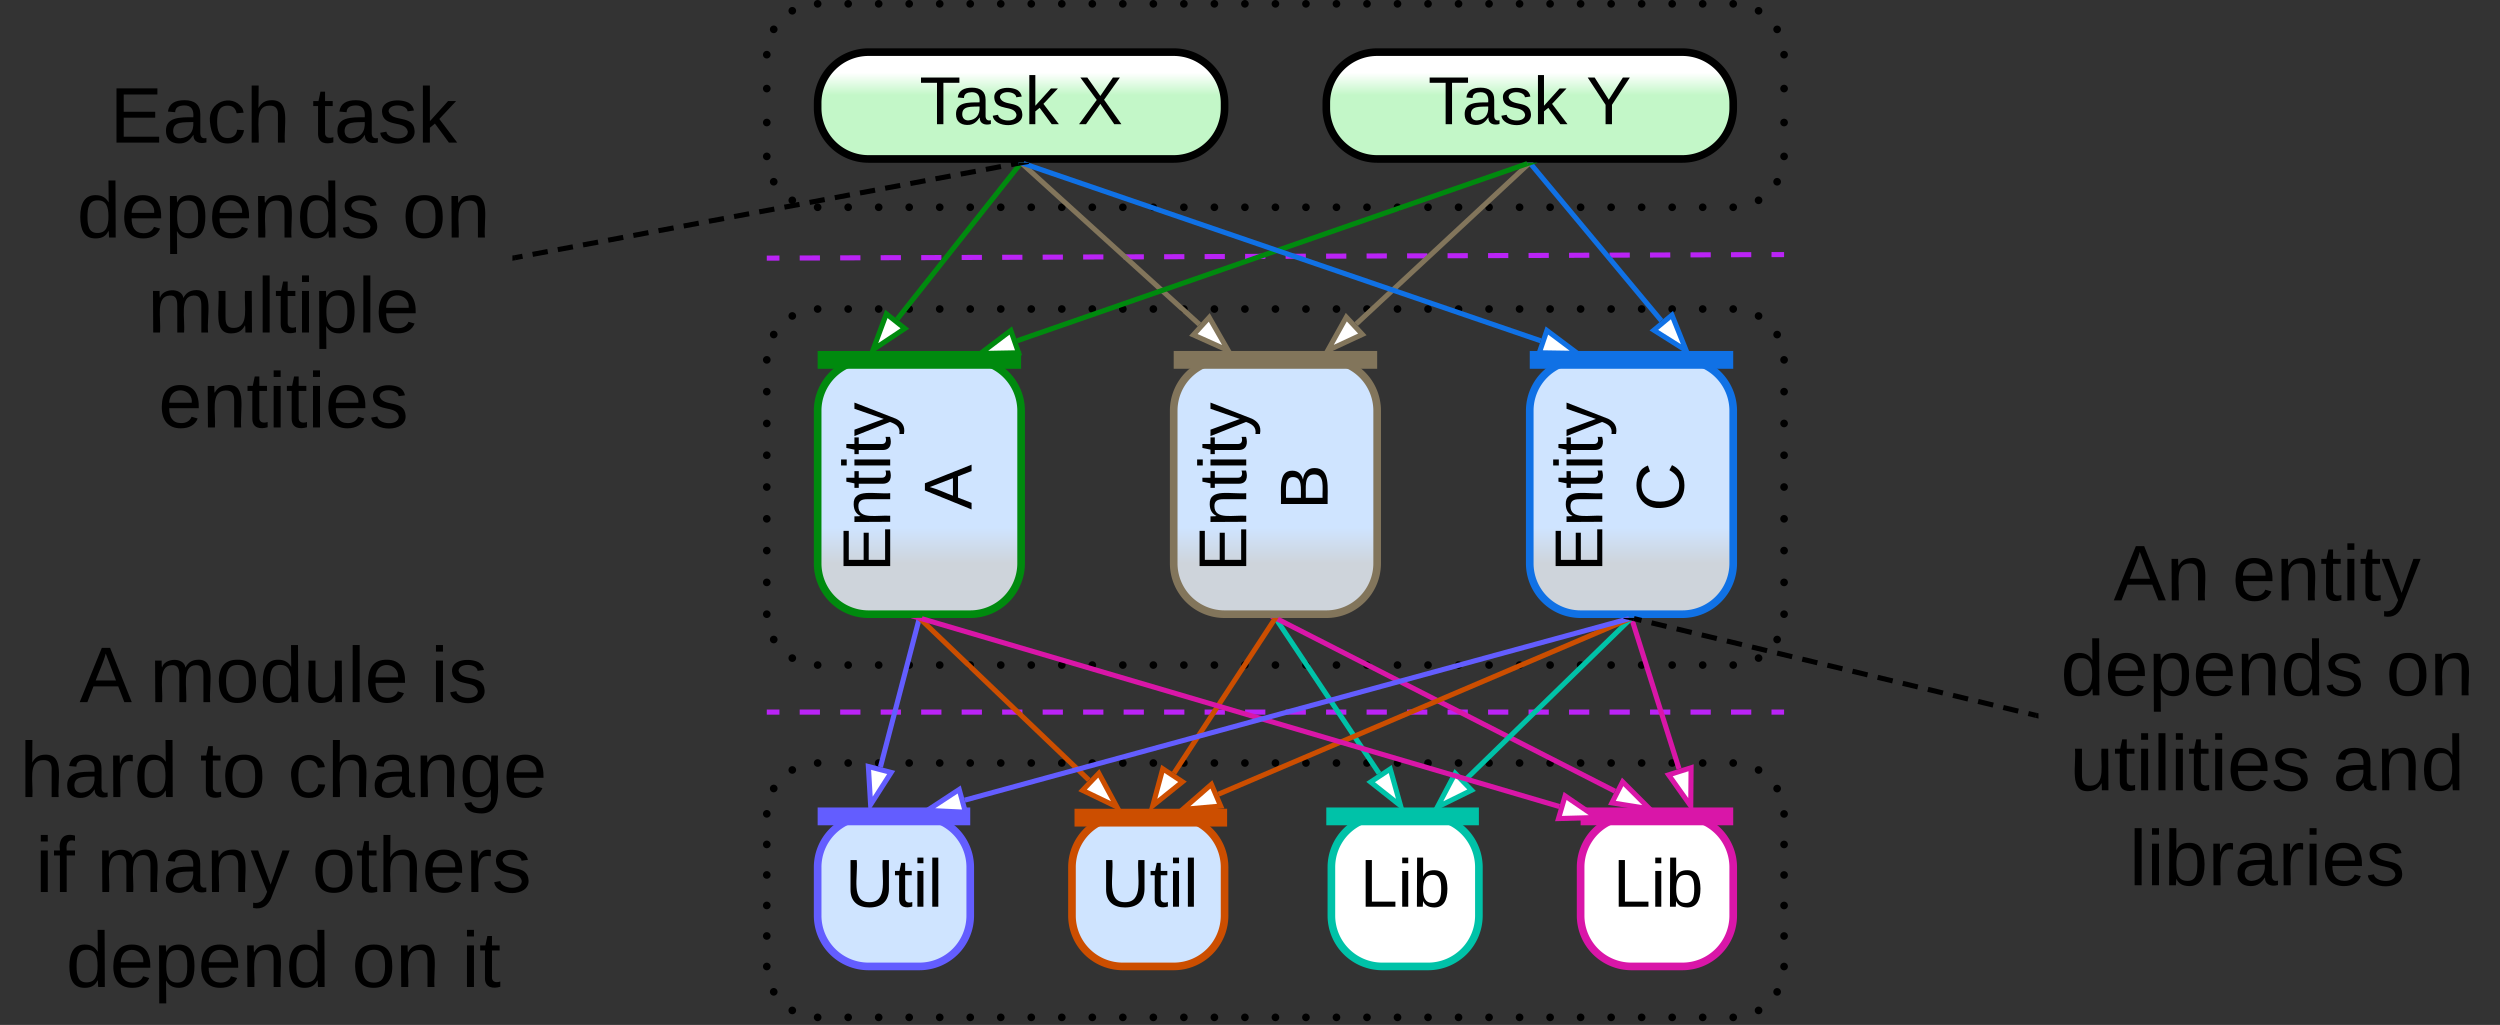 <svg xmlns="http://www.w3.org/2000/svg" xmlns:xlink="http://www.w3.org/1999/xlink" xmlns:lucid="lucid" width="983" height="403"><rect width="100%" height="100%" fill="#333333" stroke="none"/><g transform="translate(-178.5 -358.5)" lucid:page-tab-id="0_0"><path d="M481 460l3.98-.02m7.96-.03l7.96-.02m7.96-.03l7.96-.03m7.96-.03l7.96-.03m7.96 0l7.96-.04m7.96-.03l7.96-.03m7.96-.03l7.96-.02m7.96-.03l7.96-.03m7.96-.04l7.96-.03m7.96-.02l7.96-.02m7.96-.03l7.96-.03m7.96-.03l7.96-.03m7.96-.03l7.96-.03m7.96-.02l7.96-.03m7.96-.02l7.96-.03m7.96-.03l7.96-.03m7.96-.03h7.96m7.96-.04l7.96-.03m7.96-.03l7.96-.03m7.96-.02l7.96-.03m7.96-.03l7.96-.04m7.96-.03l7.96-.02m7.96-.02l7.96-.03m7.96-.03l7.96-.03m7.96-.03l7.96-.03m7.96-.03H879M481.03 460H480M878.98 458.6H880M481 638.5h3.98m7.96 0h7.96m7.96 0h7.96m7.96 0h7.96m7.96 0h7.96m7.96 0h7.96m7.96 0h7.96m7.96 0h7.96m7.96 0h7.96m7.96 0h7.96m7.96 0h7.96m7.96 0h7.96m7.96 0h7.96m7.96 0h7.96m7.96 0h7.96m7.96 0h7.96m7.96 0h7.96m7.96 0h7.96m7.96 0h7.96m7.96 0h7.96m7.96 0h7.96m7.96 0h7.96m7.96 0h7.96m7.96 0h7.96m7.96 0h7.96m7.96 0H879M481.03 638.5H480M878.97 638.5H880" stroke="#ba23f6" stroke-width="2" fill="none"/><path d="M480 678.5a20 20 0 0 1 20-20h360a20 20 0 0 1 20 20v60a20 20 0 0 1-20 20H500a20 20 0 0 1-20-20z" fill-opacity="0"/><path d="M478.5 678.5a1.5 1.5 0 0 1 1.5-1.5 1.5 1.5 0 0 1 1.5 1.5 1.5 1.5 0 0 1-1.5 1.5 1.5 1.5 0 0 1-1.5-1.5m2.73-9.96a1.5 1.5 0 0 1 1.5-1.5 1.5 1.5 0 0 1 1.5 1.5 1.5 1.5 0 0 1-1.5 1.5 1.5 1.5 0 0 1-1.5-1.5v-.03m7.3-7.26a1.5 1.5 0 0 1 1.5-1.5 1.5 1.5 0 0 1 1.5 1.5 1.5 1.5 0 0 1-1.5 1.5 1.5 1.5 0 0 1-1.5-1.5v-.03m9.97-2.7a1.5 1.5 0 0 1 1.5-1.5 1.5 1.5 0 0 1 1.5 1.5 1.5 1.5 0 0 1-1.5 1.5 1.5 1.5 0 0 1-1.5-1.5m12 0a1.5 1.5 0 0 1 1.5-1.5 1.5 1.5 0 0 1 1.5 1.5 1.5 1.5 0 0 1-1.5 1.5 1.5 1.5 0 0 1-1.5-1.5m12 0a1.5 1.5 0 0 1 1.5-1.5 1.5 1.5 0 0 1 1.5 1.5 1.5 1.5 0 0 1-1.5 1.5 1.5 1.5 0 0 1-1.5-1.5m12 0a1.5 1.5 0 0 1 1.5-1.5 1.5 1.5 0 0 1 1.5 1.5 1.5 1.5 0 0 1-1.5 1.5 1.5 1.5 0 0 1-1.5-1.5m12 0a1.5 1.5 0 0 1 1.5-1.5 1.5 1.5 0 0 1 1.5 1.5 1.5 1.5 0 0 1-1.5 1.5 1.5 1.5 0 0 1-1.5-1.5m12 0a1.5 1.5 0 0 1 1.5-1.5 1.5 1.5 0 0 1 1.5 1.5 1.5 1.5 0 0 1-1.5 1.5 1.5 1.5 0 0 1-1.5-1.5m12 0a1.5 1.5 0 0 1 1.5-1.5 1.5 1.5 0 0 1 1.5 1.5 1.5 1.5 0 0 1-1.5 1.5 1.5 1.5 0 0 1-1.5-1.5m12 0a1.5 1.5 0 0 1 1.5-1.5 1.5 1.5 0 0 1 1.5 1.5 1.5 1.5 0 0 1-1.5 1.5 1.5 1.5 0 0 1-1.5-1.5m12 0a1.5 1.5 0 0 1 1.5-1.5 1.5 1.5 0 0 1 1.5 1.5 1.5 1.5 0 0 1-1.5 1.5 1.5 1.5 0 0 1-1.5-1.5m12 0a1.5 1.5 0 0 1 1.5-1.5 1.5 1.5 0 0 1 1.5 1.5 1.5 1.5 0 0 1-1.5 1.5 1.5 1.5 0 0 1-1.5-1.5m12 0a1.5 1.5 0 0 1 1.5-1.5 1.5 1.5 0 0 1 1.5 1.5 1.5 1.5 0 0 1-1.5 1.5 1.5 1.5 0 0 1-1.5-1.5m12 0a1.5 1.5 0 0 1 1.5-1.5 1.5 1.5 0 0 1 1.5 1.5 1.5 1.5 0 0 1-1.5 1.5 1.5 1.5 0 0 1-1.5-1.5m12 0a1.5 1.5 0 0 1 1.5-1.5 1.5 1.5 0 0 1 1.5 1.5 1.5 1.5 0 0 1-1.5 1.5 1.5 1.5 0 0 1-1.5-1.5m12 0a1.5 1.5 0 0 1 1.5-1.5 1.5 1.5 0 0 1 1.5 1.5 1.5 1.5 0 0 1-1.5 1.5 1.5 1.5 0 0 1-1.5-1.5m12 0a1.5 1.5 0 0 1 1.5-1.5 1.5 1.5 0 0 1 1.5 1.5 1.5 1.5 0 0 1-1.5 1.5 1.5 1.5 0 0 1-1.5-1.5m12 0a1.5 1.5 0 0 1 1.5-1.5 1.5 1.5 0 0 1 1.5 1.5 1.5 1.5 0 0 1-1.5 1.5 1.5 1.5 0 0 1-1.5-1.5m12 0a1.5 1.5 0 0 1 1.5-1.5 1.5 1.5 0 0 1 1.5 1.5 1.5 1.5 0 0 1-1.5 1.5 1.5 1.5 0 0 1-1.5-1.5m12 0a1.5 1.5 0 0 1 1.5-1.5 1.5 1.5 0 0 1 1.5 1.5 1.5 1.5 0 0 1-1.5 1.5 1.5 1.5 0 0 1-1.5-1.5m12 0a1.5 1.5 0 0 1 1.5-1.5 1.5 1.5 0 0 1 1.5 1.5 1.5 1.5 0 0 1-1.5 1.5 1.5 1.5 0 0 1-1.5-1.5m12 0a1.5 1.5 0 0 1 1.5-1.5 1.5 1.5 0 0 1 1.5 1.5 1.5 1.5 0 0 1-1.5 1.5 1.5 1.5 0 0 1-1.5-1.5m12 0a1.5 1.5 0 0 1 1.5-1.5 1.5 1.5 0 0 1 1.5 1.5 1.5 1.5 0 0 1-1.5 1.5 1.5 1.5 0 0 1-1.5-1.5m12 0a1.5 1.5 0 0 1 1.5-1.5 1.5 1.5 0 0 1 1.5 1.5 1.5 1.5 0 0 1-1.5 1.5 1.5 1.5 0 0 1-1.5-1.5m12 0a1.5 1.5 0 0 1 1.5-1.5 1.5 1.5 0 0 1 1.5 1.5 1.5 1.5 0 0 1-1.5 1.5 1.5 1.5 0 0 1-1.5-1.5m12 0a1.5 1.5 0 0 1 1.5-1.5 1.5 1.5 0 0 1 1.5 1.5 1.5 1.5 0 0 1-1.5 1.5 1.5 1.5 0 0 1-1.5-1.5m12 0a1.5 1.5 0 0 1 1.5-1.5 1.5 1.5 0 0 1 1.5 1.5 1.5 1.5 0 0 1-1.5 1.5 1.5 1.5 0 0 1-1.5-1.5m12 0a1.5 1.5 0 0 1 1.5-1.5 1.5 1.5 0 0 1 1.5 1.5 1.5 1.5 0 0 1-1.5 1.5 1.5 1.5 0 0 1-1.5-1.5m12 0a1.5 1.5 0 0 1 1.5-1.5 1.5 1.5 0 0 1 1.5 1.5 1.5 1.5 0 0 1-1.5 1.5 1.5 1.5 0 0 1-1.5-1.5m12 0a1.5 1.5 0 0 1 1.5-1.5 1.5 1.5 0 0 1 1.5 1.5 1.5 1.5 0 0 1-1.5 1.5 1.5 1.5 0 0 1-1.5-1.5m12 0a1.5 1.5 0 0 1 1.5-1.5 1.5 1.5 0 0 1 1.5 1.5 1.5 1.5 0 0 1-1.5 1.5 1.5 1.5 0 0 1-1.5-1.5m12 0a1.5 1.5 0 0 1 1.5-1.5 1.5 1.5 0 0 1 1.5 1.5 1.5 1.5 0 0 1-1.5 1.5 1.5 1.5 0 0 1-1.5-1.5m12 0a1.5 1.5 0 0 1 1.5-1.5 1.5 1.5 0 0 1 1.5 1.5 1.5 1.5 0 0 1-1.5 1.5 1.5 1.5 0 0 1-1.5-1.5m9.97 2.74a1.5 1.5 0 0 1 1.5-1.5 1.5 1.5 0 0 1 1.5 1.5 1.5 1.5 0 0 1-1.5 1.5 1.5 1.5 0 0 1-1.5-1.5v-.03m7.3 7.34a1.5 1.5 0 0 1 1.5-1.5 1.5 1.5 0 0 1 1.5 1.5 1.5 1.5 0 0 1-1.5 1.5 1.5 1.5 0 0 1-1.5-1.5v-.03m2.73 10a1.5 1.5 0 0 1 1.5-1.5 1.5 1.5 0 0 1 1.5 1.5 1.5 1.5 0 0 1-1.5 1.5 1.5 1.5 0 0 1-1.5-1.5m0 12a1.5 1.5 0 0 1 1.5-1.5 1.5 1.5 0 0 1 1.5 1.5 1.5 1.5 0 0 1-1.5 1.5 1.5 1.5 0 0 1-1.5-1.5m0 12a1.5 1.5 0 0 1 1.5-1.5 1.5 1.5 0 0 1 1.5 1.5 1.5 1.5 0 0 1-1.5 1.5 1.5 1.5 0 0 1-1.5-1.5m0 12a1.5 1.5 0 0 1 1.5-1.5 1.5 1.5 0 0 1 1.5 1.5 1.5 1.5 0 0 1-1.5 1.5 1.5 1.5 0 0 1-1.5-1.5m0 12a1.5 1.5 0 0 1 1.5-1.5 1.5 1.5 0 0 1 1.5 1.5 1.5 1.5 0 0 1-1.5 1.5 1.5 1.5 0 0 1-1.5-1.5m0 12a1.5 1.5 0 0 1 1.5-1.5 1.5 1.5 0 0 1 1.5 1.5 1.5 1.5 0 0 1-1.5 1.5 1.5 1.5 0 0 1-1.5-1.5m-2.73 10v-.03a1.5 1.5 0 0 1 1.5-1.5 1.5 1.5 0 0 1 1.5 1.5 1.5 1.5 0 0 1-1.5 1.5 1.5 1.5 0 0 1-1.5-1.5m-7.3 7.32v-.03a1.5 1.5 0 0 1 1.5-1.5 1.5 1.5 0 0 1 1.5 1.5 1.5 1.5 0 0 1-1.5 1.5 1.5 1.5 0 0 1-1.5-1.5m-9.97 2.75v-.02a1.5 1.5 0 0 1 1.5-1.5 1.5 1.5 0 0 1 1.5 1.5 1.5 1.5 0 0 1-1.5 1.5 1.5 1.5 0 0 1-1.5-1.5m-12 0a1.5 1.5 0 0 1 1.5-1.5 1.5 1.5 0 0 1 1.5 1.5 1.5 1.5 0 0 1-1.5 1.5 1.5 1.5 0 0 1-1.5-1.5m-12 0a1.5 1.5 0 0 1 1.5-1.5 1.5 1.5 0 0 1 1.5 1.5 1.5 1.5 0 0 1-1.5 1.5 1.5 1.5 0 0 1-1.5-1.5m-12 0a1.5 1.5 0 0 1 1.5-1.5 1.5 1.5 0 0 1 1.5 1.5 1.5 1.5 0 0 1-1.5 1.5 1.5 1.5 0 0 1-1.5-1.5m-12 0a1.5 1.5 0 0 1 1.5-1.5 1.5 1.5 0 0 1 1.5 1.5 1.5 1.5 0 0 1-1.5 1.5 1.5 1.5 0 0 1-1.5-1.5m-12 0a1.5 1.5 0 0 1 1.5-1.5 1.5 1.5 0 0 1 1.5 1.5 1.5 1.5 0 0 1-1.5 1.5 1.5 1.5 0 0 1-1.5-1.5m-12 0a1.5 1.5 0 0 1 1.5-1.5 1.5 1.5 0 0 1 1.5 1.5 1.5 1.5 0 0 1-1.5 1.5 1.5 1.5 0 0 1-1.5-1.5m-12 0a1.5 1.5 0 0 1 1.5-1.5 1.5 1.5 0 0 1 1.5 1.5 1.5 1.5 0 0 1-1.5 1.5 1.5 1.5 0 0 1-1.5-1.5m-12 0a1.5 1.5 0 0 1 1.5-1.5 1.5 1.5 0 0 1 1.5 1.5 1.5 1.5 0 0 1-1.5 1.5 1.5 1.5 0 0 1-1.5-1.5m-12 0a1.5 1.5 0 0 1 1.5-1.5 1.5 1.5 0 0 1 1.5 1.5 1.5 1.5 0 0 1-1.5 1.5 1.5 1.5 0 0 1-1.5-1.5m-12 0a1.5 1.5 0 0 1 1.5-1.5 1.5 1.5 0 0 1 1.5 1.5 1.5 1.5 0 0 1-1.5 1.5 1.5 1.5 0 0 1-1.5-1.5m-12 0a1.5 1.5 0 0 1 1.5-1.5 1.5 1.5 0 0 1 1.5 1.5 1.5 1.5 0 0 1-1.5 1.5 1.5 1.5 0 0 1-1.5-1.5m-12 0a1.5 1.5 0 0 1 1.5-1.5 1.5 1.5 0 0 1 1.5 1.5 1.5 1.5 0 0 1-1.5 1.5 1.5 1.5 0 0 1-1.5-1.5m-12 0a1.5 1.5 0 0 1 1.5-1.5 1.5 1.5 0 0 1 1.5 1.5 1.5 1.5 0 0 1-1.5 1.5 1.5 1.5 0 0 1-1.5-1.5m-12 0a1.5 1.5 0 0 1 1.5-1.5 1.5 1.5 0 0 1 1.5 1.5 1.5 1.5 0 0 1-1.5 1.5 1.5 1.5 0 0 1-1.5-1.5m-12 0a1.5 1.5 0 0 1 1.5-1.5 1.5 1.5 0 0 1 1.5 1.5 1.5 1.5 0 0 1-1.5 1.5 1.5 1.5 0 0 1-1.5-1.5m-12 0a1.5 1.5 0 0 1 1.5-1.5 1.5 1.5 0 0 1 1.5 1.5 1.5 1.5 0 0 1-1.5 1.5 1.5 1.5 0 0 1-1.5-1.5m-12 0a1.5 1.5 0 0 1 1.5-1.5 1.5 1.5 0 0 1 1.5 1.5 1.5 1.5 0 0 1-1.5 1.5 1.5 1.5 0 0 1-1.5-1.5m-12 0a1.5 1.5 0 0 1 1.5-1.5 1.5 1.5 0 0 1 1.5 1.5 1.5 1.5 0 0 1-1.5 1.5 1.5 1.5 0 0 1-1.5-1.5m-12 0a1.5 1.5 0 0 1 1.5-1.5 1.5 1.5 0 0 1 1.5 1.5 1.5 1.5 0 0 1-1.5 1.5 1.5 1.5 0 0 1-1.5-1.5m-12 0a1.5 1.5 0 0 1 1.5-1.5 1.5 1.5 0 0 1 1.5 1.5 1.5 1.5 0 0 1-1.5 1.5 1.5 1.5 0 0 1-1.5-1.5m-12 0a1.5 1.5 0 0 1 1.5-1.5 1.5 1.5 0 0 1 1.5 1.5 1.5 1.5 0 0 1-1.5 1.5 1.5 1.5 0 0 1-1.5-1.5m-12 0a1.5 1.5 0 0 1 1.5-1.5 1.5 1.5 0 0 1 1.5 1.5 1.5 1.5 0 0 1-1.5 1.5 1.5 1.5 0 0 1-1.5-1.5m-12 0a1.5 1.5 0 0 1 1.5-1.5 1.5 1.5 0 0 1 1.5 1.5 1.5 1.5 0 0 1-1.5 1.5 1.5 1.5 0 0 1-1.5-1.5m-12 0a1.5 1.5 0 0 1 1.5-1.5 1.5 1.5 0 0 1 1.5 1.5 1.5 1.5 0 0 1-1.5 1.5 1.5 1.5 0 0 1-1.5-1.5m-12 0a1.5 1.5 0 0 1 1.5-1.5 1.5 1.5 0 0 1 1.5 1.5 1.5 1.5 0 0 1-1.5 1.5 1.5 1.5 0 0 1-1.5-1.5m-12 0a1.5 1.5 0 0 1 1.5-1.5 1.5 1.5 0 0 1 1.5 1.5 1.5 1.5 0 0 1-1.5 1.5 1.5 1.5 0 0 1-1.5-1.5m-12 0a1.5 1.5 0 0 1 1.5-1.5 1.5 1.5 0 0 1 1.5 1.5 1.5 1.5 0 0 1-1.5 1.5 1.5 1.5 0 0 1-1.5-1.5m-12 0a1.5 1.5 0 0 1 1.5-1.5 1.5 1.5 0 0 1 1.5 1.5 1.5 1.5 0 0 1-1.5 1.5 1.5 1.5 0 0 1-1.5-1.5m-12 0a1.5 1.5 0 0 1 1.5-1.5 1.5 1.5 0 0 1 1.5 1.5 1.5 1.5 0 0 1-1.5 1.5 1.5 1.5 0 0 1-1.5-1.5m-12 0a1.5 1.5 0 0 1 1.5-1.5 1.5 1.5 0 0 1 1.5 1.5 1.5 1.5 0 0 1-1.5 1.5 1.5 1.5 0 0 1-1.5-1.5m-9.97-2.7v-.03a1.5 1.5 0 0 1 1.5-1.5 1.5 1.5 0 0 1 1.5 1.5 1.5 1.5 0 0 1-1.5 1.5 1.5 1.5 0 0 1-1.5-1.5m-7.3-7.28v-.03a1.5 1.5 0 0 1 1.5-1.5 1.5 1.5 0 0 1 1.5 1.5 1.5 1.5 0 0 1-1.5 1.5 1.5 1.5 0 0 1-1.5-1.5m-2.73-9.96a1.5 1.5 0 0 1 1.5-1.5 1.5 1.5 0 0 1 1.5 1.5 1.5 1.5 0 0 1-1.5 1.5 1.5 1.5 0 0 1-1.5-1.5m0-12a1.5 1.5 0 0 1 1.5-1.5 1.5 1.5 0 0 1 1.5 1.5 1.5 1.5 0 0 1-1.5 1.5 1.5 1.5 0 0 1-1.5-1.5m0-12a1.5 1.5 0 0 1 1.5-1.5 1.5 1.5 0 0 1 1.5 1.5 1.5 1.5 0 0 1-1.5 1.5 1.5 1.5 0 0 1-1.5-1.5m0-12a1.5 1.5 0 0 1 1.5-1.5 1.5 1.5 0 0 1 1.5 1.5 1.5 1.5 0 0 1-1.5 1.5 1.5 1.5 0 0 1-1.5-1.5m0-12a1.5 1.5 0 0 1 1.5-1.5 1.5 1.5 0 0 1 1.5 1.5 1.5 1.5 0 0 1-1.5 1.5 1.5 1.5 0 0 1-1.5-1.5"/><path d="M480 500a20 20 0 0 1 20-20h360a20 20 0 0 1 20 20v100a20 20 0 0 1-20 20H500a20 20 0 0 1-20-20z" fill-opacity="0"/><path d="M478.5 500a1.5 1.5 0 0 1 1.5-1.5 1.5 1.5 0 0 1 1.5 1.5 1.5 1.5 0 0 1-1.5 1.5 1.5 1.5 0 0 1-1.5-1.5m2.73-9.96a1.5 1.5 0 0 1 1.5-1.5 1.5 1.5 0 0 1 1.5 1.5 1.5 1.5 0 0 1-1.5 1.5 1.5 1.5 0 0 1-1.5-1.5V490m7.3-7.26a1.5 1.5 0 0 1 1.5-1.5 1.5 1.5 0 0 1 1.5 1.5 1.5 1.5 0 0 1-1.5 1.5 1.5 1.5 0 0 1-1.5-1.5v-.03m9.97-2.7a1.5 1.5 0 0 1 1.5-1.5 1.5 1.5 0 0 1 1.5 1.5 1.5 1.5 0 0 1-1.5 1.5 1.5 1.5 0 0 1-1.5-1.5m12 0a1.5 1.5 0 0 1 1.5-1.5 1.5 1.5 0 0 1 1.5 1.5 1.5 1.5 0 0 1-1.5 1.5 1.5 1.5 0 0 1-1.5-1.5m12 0a1.5 1.5 0 0 1 1.5-1.5 1.5 1.5 0 0 1 1.5 1.5 1.5 1.5 0 0 1-1.5 1.5 1.5 1.5 0 0 1-1.5-1.5m12 0a1.5 1.5 0 0 1 1.5-1.5 1.5 1.5 0 0 1 1.5 1.5 1.5 1.5 0 0 1-1.5 1.5 1.5 1.5 0 0 1-1.5-1.5m12 0a1.5 1.5 0 0 1 1.5-1.5 1.5 1.5 0 0 1 1.5 1.5 1.5 1.5 0 0 1-1.5 1.5 1.5 1.5 0 0 1-1.5-1.5m12 0a1.5 1.5 0 0 1 1.5-1.5 1.5 1.5 0 0 1 1.5 1.5 1.5 1.5 0 0 1-1.5 1.5 1.5 1.5 0 0 1-1.5-1.5m12 0a1.5 1.5 0 0 1 1.5-1.5 1.5 1.5 0 0 1 1.5 1.5 1.5 1.5 0 0 1-1.5 1.5 1.5 1.5 0 0 1-1.5-1.5m12 0a1.5 1.5 0 0 1 1.5-1.5 1.5 1.5 0 0 1 1.5 1.5 1.5 1.5 0 0 1-1.5 1.5 1.5 1.5 0 0 1-1.5-1.5m12 0a1.5 1.5 0 0 1 1.5-1.5 1.5 1.5 0 0 1 1.5 1.5 1.5 1.5 0 0 1-1.5 1.5 1.5 1.5 0 0 1-1.5-1.5m12 0a1.5 1.5 0 0 1 1.5-1.5 1.5 1.5 0 0 1 1.5 1.5 1.5 1.5 0 0 1-1.5 1.5 1.5 1.5 0 0 1-1.5-1.5m12 0a1.5 1.5 0 0 1 1.5-1.5 1.5 1.5 0 0 1 1.5 1.5 1.5 1.5 0 0 1-1.5 1.5 1.5 1.5 0 0 1-1.5-1.5m12 0a1.5 1.5 0 0 1 1.5-1.5 1.5 1.5 0 0 1 1.5 1.5 1.5 1.5 0 0 1-1.5 1.5 1.5 1.5 0 0 1-1.5-1.5m12 0a1.5 1.5 0 0 1 1.5-1.5 1.5 1.5 0 0 1 1.5 1.5 1.5 1.5 0 0 1-1.5 1.5 1.5 1.5 0 0 1-1.5-1.5m12 0a1.5 1.5 0 0 1 1.5-1.5 1.5 1.5 0 0 1 1.5 1.5 1.5 1.5 0 0 1-1.5 1.5 1.5 1.5 0 0 1-1.5-1.5m12 0a1.5 1.5 0 0 1 1.5-1.5 1.5 1.5 0 0 1 1.5 1.5 1.5 1.5 0 0 1-1.5 1.5 1.5 1.5 0 0 1-1.5-1.5m12 0a1.5 1.5 0 0 1 1.5-1.5 1.5 1.5 0 0 1 1.5 1.5 1.5 1.5 0 0 1-1.5 1.5 1.5 1.5 0 0 1-1.5-1.5m12 0a1.5 1.5 0 0 1 1.5-1.5 1.5 1.5 0 0 1 1.5 1.5 1.5 1.5 0 0 1-1.5 1.5 1.5 1.5 0 0 1-1.5-1.5m12 0a1.5 1.5 0 0 1 1.5-1.5 1.5 1.5 0 0 1 1.5 1.5 1.5 1.5 0 0 1-1.5 1.5 1.5 1.5 0 0 1-1.5-1.5m12 0a1.5 1.5 0 0 1 1.5-1.5 1.5 1.5 0 0 1 1.5 1.5 1.5 1.5 0 0 1-1.5 1.5 1.5 1.5 0 0 1-1.5-1.5m12 0a1.5 1.5 0 0 1 1.5-1.5 1.5 1.5 0 0 1 1.5 1.5 1.5 1.5 0 0 1-1.5 1.5 1.5 1.5 0 0 1-1.5-1.5m12 0a1.5 1.5 0 0 1 1.5-1.5 1.5 1.5 0 0 1 1.5 1.5 1.5 1.5 0 0 1-1.5 1.5 1.5 1.5 0 0 1-1.5-1.5m12 0a1.5 1.5 0 0 1 1.5-1.5 1.5 1.5 0 0 1 1.5 1.5 1.5 1.5 0 0 1-1.5 1.5 1.5 1.5 0 0 1-1.5-1.5m12 0a1.5 1.5 0 0 1 1.5-1.5 1.5 1.5 0 0 1 1.5 1.5 1.5 1.5 0 0 1-1.5 1.5 1.5 1.5 0 0 1-1.5-1.5m12 0a1.5 1.5 0 0 1 1.5-1.5 1.5 1.5 0 0 1 1.5 1.5 1.5 1.5 0 0 1-1.5 1.5 1.5 1.5 0 0 1-1.5-1.5m12 0a1.5 1.5 0 0 1 1.5-1.5 1.5 1.5 0 0 1 1.5 1.5 1.5 1.5 0 0 1-1.5 1.5 1.5 1.5 0 0 1-1.5-1.5m12 0a1.5 1.5 0 0 1 1.5-1.5 1.5 1.5 0 0 1 1.5 1.5 1.5 1.5 0 0 1-1.5 1.5 1.5 1.5 0 0 1-1.5-1.5m12 0a1.5 1.5 0 0 1 1.5-1.5 1.5 1.5 0 0 1 1.5 1.5 1.5 1.5 0 0 1-1.5 1.5 1.5 1.5 0 0 1-1.5-1.5m12 0a1.5 1.5 0 0 1 1.5-1.5 1.5 1.5 0 0 1 1.5 1.5 1.5 1.5 0 0 1-1.5 1.5 1.5 1.5 0 0 1-1.5-1.5m12 0a1.5 1.5 0 0 1 1.5-1.5 1.5 1.5 0 0 1 1.5 1.5 1.5 1.5 0 0 1-1.5 1.5 1.5 1.5 0 0 1-1.5-1.5m12 0a1.5 1.5 0 0 1 1.5-1.5 1.5 1.5 0 0 1 1.5 1.5 1.5 1.5 0 0 1-1.5 1.5 1.5 1.5 0 0 1-1.5-1.5m12 0a1.5 1.5 0 0 1 1.5-1.5 1.5 1.5 0 0 1 1.5 1.5 1.5 1.5 0 0 1-1.5 1.5 1.5 1.5 0 0 1-1.5-1.5m9.97 2.74a1.5 1.5 0 0 1 1.5-1.5 1.5 1.5 0 0 1 1.5 1.5 1.5 1.5 0 0 1-1.5 1.5 1.5 1.5 0 0 1-1.5-1.5v-.03m7.3 7.34a1.5 1.5 0 0 1 1.5-1.5 1.5 1.5 0 0 1 1.5 1.5 1.5 1.5 0 0 1-1.5 1.5 1.5 1.5 0 0 1-1.5-1.5V490m2.73 10a1.5 1.5 0 0 1 1.5-1.5 1.5 1.5 0 0 1 1.5 1.5 1.5 1.5 0 0 1-1.5 1.5 1.5 1.5 0 0 1-1.5-1.5m0 12.5a1.5 1.5 0 0 1 1.5-1.5 1.5 1.5 0 0 1 1.5 1.5 1.5 1.5 0 0 1-1.5 1.5 1.5 1.5 0 0 1-1.5-1.5m0 12.5a1.5 1.5 0 0 1 1.5-1.5 1.5 1.5 0 0 1 1.5 1.5 1.5 1.5 0 0 1-1.5 1.5 1.5 1.5 0 0 1-1.5-1.5m0 12.5a1.5 1.5 0 0 1 1.5-1.5 1.5 1.5 0 0 1 1.5 1.5 1.5 1.5 0 0 1-1.5 1.5 1.5 1.5 0 0 1-1.5-1.5m0 12.5a1.5 1.5 0 0 1 1.5-1.5 1.5 1.5 0 0 1 1.5 1.5 1.5 1.5 0 0 1-1.5 1.5 1.5 1.5 0 0 1-1.5-1.5m0 12.5a1.5 1.5 0 0 1 1.5-1.5 1.5 1.5 0 0 1 1.5 1.5 1.5 1.5 0 0 1-1.5 1.5 1.5 1.5 0 0 1-1.5-1.5m0 12.5a1.5 1.5 0 0 1 1.5-1.5 1.5 1.5 0 0 1 1.5 1.5 1.5 1.5 0 0 1-1.5 1.5 1.5 1.5 0 0 1-1.5-1.5m0 12.5a1.5 1.5 0 0 1 1.5-1.5 1.5 1.5 0 0 1 1.5 1.5 1.5 1.5 0 0 1-1.5 1.5 1.5 1.5 0 0 1-1.5-1.5m0 12.5a1.5 1.5 0 0 1 1.5-1.5 1.5 1.5 0 0 1 1.5 1.5 1.5 1.5 0 0 1-1.5 1.5 1.5 1.5 0 0 1-1.5-1.5m-2.73 10v-.03a1.5 1.5 0 0 1 1.5-1.5 1.5 1.5 0 0 1 1.5 1.5 1.5 1.5 0 0 1-1.5 1.5 1.5 1.5 0 0 1-1.5-1.5m-7.3 7.32v-.03a1.5 1.5 0 0 1 1.5-1.5 1.5 1.5 0 0 1 1.5 1.5 1.5 1.5 0 0 1-1.5 1.5 1.5 1.5 0 0 1-1.5-1.5M858.5 620V620a1.5 1.5 0 0 1 1.5-1.5 1.5 1.5 0 0 1 1.5 1.5 1.5 1.5 0 0 1-1.5 1.5 1.5 1.5 0 0 1-1.5-1.5m-12 0a1.5 1.5 0 0 1 1.5-1.5 1.5 1.5 0 0 1 1.5 1.5 1.5 1.5 0 0 1-1.5 1.5 1.5 1.5 0 0 1-1.5-1.5m-12 0a1.5 1.5 0 0 1 1.5-1.5 1.5 1.5 0 0 1 1.5 1.5 1.5 1.5 0 0 1-1.5 1.5 1.5 1.5 0 0 1-1.5-1.5m-12 0a1.5 1.5 0 0 1 1.5-1.5 1.5 1.5 0 0 1 1.5 1.5 1.5 1.5 0 0 1-1.5 1.5 1.5 1.5 0 0 1-1.5-1.5m-12 0a1.5 1.5 0 0 1 1.5-1.5 1.5 1.5 0 0 1 1.5 1.5 1.5 1.5 0 0 1-1.5 1.5 1.5 1.5 0 0 1-1.5-1.5m-12 0a1.5 1.5 0 0 1 1.5-1.5 1.5 1.5 0 0 1 1.5 1.5 1.5 1.5 0 0 1-1.5 1.5 1.5 1.5 0 0 1-1.5-1.5m-12 0a1.5 1.5 0 0 1 1.5-1.5 1.5 1.5 0 0 1 1.5 1.5 1.5 1.5 0 0 1-1.5 1.5 1.5 1.5 0 0 1-1.5-1.5m-12 0a1.5 1.5 0 0 1 1.5-1.5 1.5 1.5 0 0 1 1.5 1.5 1.5 1.5 0 0 1-1.5 1.5 1.5 1.5 0 0 1-1.5-1.5m-12 0a1.5 1.5 0 0 1 1.5-1.5 1.5 1.5 0 0 1 1.5 1.5 1.5 1.5 0 0 1-1.5 1.5 1.5 1.5 0 0 1-1.5-1.5m-12 0a1.5 1.5 0 0 1 1.5-1.5 1.5 1.5 0 0 1 1.5 1.5 1.5 1.5 0 0 1-1.5 1.5 1.5 1.5 0 0 1-1.5-1.5m-12 0a1.5 1.5 0 0 1 1.5-1.5 1.5 1.5 0 0 1 1.5 1.5 1.5 1.5 0 0 1-1.5 1.5 1.5 1.5 0 0 1-1.5-1.5m-12 0a1.5 1.5 0 0 1 1.5-1.5 1.5 1.5 0 0 1 1.5 1.5 1.5 1.5 0 0 1-1.5 1.5 1.5 1.5 0 0 1-1.5-1.5m-12 0a1.5 1.5 0 0 1 1.5-1.5 1.5 1.5 0 0 1 1.5 1.5 1.5 1.5 0 0 1-1.5 1.5 1.5 1.5 0 0 1-1.5-1.5m-12 0a1.5 1.5 0 0 1 1.5-1.5 1.5 1.5 0 0 1 1.5 1.5 1.5 1.5 0 0 1-1.5 1.5 1.5 1.5 0 0 1-1.5-1.5m-12 0a1.5 1.5 0 0 1 1.5-1.5 1.5 1.5 0 0 1 1.5 1.5 1.5 1.5 0 0 1-1.5 1.5 1.5 1.5 0 0 1-1.5-1.5m-12 0a1.5 1.5 0 0 1 1.5-1.5 1.5 1.5 0 0 1 1.5 1.5 1.5 1.5 0 0 1-1.5 1.5 1.5 1.5 0 0 1-1.5-1.5m-12 0a1.5 1.5 0 0 1 1.5-1.5 1.5 1.5 0 0 1 1.5 1.5 1.5 1.5 0 0 1-1.5 1.5 1.5 1.5 0 0 1-1.5-1.5m-12 0a1.5 1.5 0 0 1 1.5-1.5 1.5 1.5 0 0 1 1.5 1.5 1.5 1.5 0 0 1-1.5 1.5 1.5 1.5 0 0 1-1.5-1.5m-12 0a1.5 1.5 0 0 1 1.5-1.5 1.5 1.5 0 0 1 1.5 1.5 1.5 1.5 0 0 1-1.5 1.5 1.5 1.5 0 0 1-1.5-1.5m-12 0a1.5 1.5 0 0 1 1.5-1.5 1.5 1.5 0 0 1 1.5 1.5 1.5 1.5 0 0 1-1.5 1.5 1.5 1.5 0 0 1-1.5-1.5m-12 0a1.5 1.5 0 0 1 1.5-1.5 1.5 1.5 0 0 1 1.5 1.5 1.5 1.5 0 0 1-1.5 1.5 1.5 1.5 0 0 1-1.5-1.5m-12 0a1.5 1.5 0 0 1 1.5-1.5 1.5 1.5 0 0 1 1.5 1.5 1.5 1.5 0 0 1-1.5 1.5 1.5 1.5 0 0 1-1.5-1.5m-12 0a1.5 1.5 0 0 1 1.5-1.5 1.5 1.5 0 0 1 1.5 1.5 1.5 1.5 0 0 1-1.5 1.5 1.5 1.5 0 0 1-1.5-1.5m-12 0a1.5 1.5 0 0 1 1.5-1.5 1.5 1.5 0 0 1 1.5 1.5 1.5 1.5 0 0 1-1.5 1.5 1.5 1.5 0 0 1-1.5-1.5m-12 0a1.5 1.5 0 0 1 1.5-1.5 1.5 1.5 0 0 1 1.5 1.5 1.5 1.5 0 0 1-1.5 1.5 1.5 1.5 0 0 1-1.5-1.5m-12 0a1.5 1.5 0 0 1 1.5-1.5 1.5 1.5 0 0 1 1.5 1.5 1.5 1.5 0 0 1-1.5 1.5 1.5 1.5 0 0 1-1.5-1.5m-12 0a1.5 1.5 0 0 1 1.5-1.5 1.5 1.5 0 0 1 1.5 1.5 1.5 1.5 0 0 1-1.5 1.5 1.5 1.5 0 0 1-1.5-1.5m-12 0a1.5 1.5 0 0 1 1.5-1.5 1.5 1.5 0 0 1 1.5 1.5 1.5 1.5 0 0 1-1.5 1.5 1.5 1.5 0 0 1-1.5-1.5m-12 0a1.5 1.5 0 0 1 1.5-1.5 1.5 1.5 0 0 1 1.5 1.5 1.5 1.5 0 0 1-1.5 1.5 1.5 1.5 0 0 1-1.5-1.5m-12 0a1.5 1.5 0 0 1 1.5-1.5 1.5 1.5 0 0 1 1.5 1.5 1.5 1.5 0 0 1-1.5 1.5 1.5 1.5 0 0 1-1.5-1.5m-12 0a1.5 1.5 0 0 1 1.5-1.5 1.5 1.5 0 0 1 1.5 1.5 1.5 1.5 0 0 1-1.5 1.5 1.5 1.5 0 0 1-1.5-1.5m-9.97-2.7v-.03a1.5 1.5 0 0 1 1.5-1.5 1.5 1.5 0 0 1 1.5 1.5 1.5 1.5 0 0 1-1.5 1.5 1.5 1.5 0 0 1-1.5-1.5m-7.3-7.28v-.03a1.5 1.5 0 0 1 1.5-1.5 1.5 1.5 0 0 1 1.5 1.5 1.5 1.5 0 0 1-1.5 1.5 1.5 1.5 0 0 1-1.5-1.5M478.5 600a1.5 1.5 0 0 1 1.5-1.5 1.5 1.5 0 0 1 1.5 1.5 1.5 1.5 0 0 1-1.5 1.5 1.5 1.5 0 0 1-1.5-1.5m0-12.5a1.5 1.5 0 0 1 1.5-1.5 1.5 1.5 0 0 1 1.5 1.5 1.5 1.5 0 0 1-1.5 1.5 1.5 1.5 0 0 1-1.5-1.5m0-12.5a1.5 1.5 0 0 1 1.5-1.5 1.5 1.5 0 0 1 1.5 1.5 1.5 1.5 0 0 1-1.5 1.5 1.5 1.5 0 0 1-1.5-1.5m0-12.5a1.5 1.5 0 0 1 1.5-1.5 1.5 1.5 0 0 1 1.5 1.5 1.5 1.5 0 0 1-1.5 1.5 1.5 1.5 0 0 1-1.5-1.5m0-12.5a1.5 1.5 0 0 1 1.5-1.5 1.5 1.5 0 0 1 1.5 1.5 1.5 1.5 0 0 1-1.5 1.5 1.5 1.5 0 0 1-1.5-1.5m0-12.5a1.5 1.5 0 0 1 1.5-1.5 1.5 1.5 0 0 1 1.5 1.5 1.5 1.5 0 0 1-1.5 1.5 1.5 1.5 0 0 1-1.5-1.5m0-12.5a1.5 1.5 0 0 1 1.5-1.5 1.5 1.5 0 0 1 1.5 1.5 1.5 1.5 0 0 1-1.5 1.5 1.5 1.5 0 0 1-1.5-1.5m0-12.5a1.5 1.5 0 0 1 1.5-1.5 1.5 1.5 0 0 1 1.5 1.5 1.5 1.5 0 0 1-1.5 1.5 1.5 1.5 0 0 1-1.5-1.5"/><path d="M480 380a20 20 0 0 1 20-20h360a20 20 0 0 1 20 20v40a20 20 0 0 1-20 20H500a20 20 0 0 1-20-20z" fill-opacity="0"/><path d="M478.5 380a1.5 1.5 0 0 1 1.5-1.5 1.5 1.5 0 0 1 1.5 1.5 1.5 1.5 0 0 1-1.5 1.5 1.5 1.5 0 0 1-1.5-1.5m2.73-9.96a1.5 1.5 0 0 1 1.5-1.5 1.5 1.5 0 0 1 1.5 1.5 1.5 1.5 0 0 1-1.5 1.5 1.5 1.5 0 0 1-1.5-1.5V370m7.3-7.26a1.5 1.5 0 0 1 1.5-1.5 1.5 1.5 0 0 1 1.5 1.5 1.5 1.5 0 0 1-1.5 1.5 1.5 1.5 0 0 1-1.5-1.5v-.03m9.97-2.7a1.5 1.5 0 0 1 1.5-1.5 1.5 1.5 0 0 1 1.5 1.5 1.5 1.5 0 0 1-1.5 1.5 1.5 1.5 0 0 1-1.5-1.5m12 0a1.5 1.5 0 0 1 1.5-1.5 1.5 1.5 0 0 1 1.5 1.5 1.5 1.5 0 0 1-1.5 1.5 1.5 1.5 0 0 1-1.5-1.5m12 0a1.5 1.5 0 0 1 1.5-1.5 1.5 1.5 0 0 1 1.5 1.5 1.5 1.5 0 0 1-1.5 1.5 1.5 1.5 0 0 1-1.5-1.5m12 0a1.5 1.5 0 0 1 1.5-1.5 1.5 1.5 0 0 1 1.5 1.5 1.5 1.5 0 0 1-1.5 1.5 1.5 1.5 0 0 1-1.5-1.5m12 0a1.5 1.5 0 0 1 1.5-1.5 1.5 1.5 0 0 1 1.5 1.5 1.5 1.5 0 0 1-1.5 1.5 1.5 1.5 0 0 1-1.5-1.5m12 0a1.5 1.5 0 0 1 1.5-1.5 1.5 1.5 0 0 1 1.5 1.5 1.5 1.5 0 0 1-1.5 1.5 1.5 1.5 0 0 1-1.5-1.5m12 0a1.5 1.5 0 0 1 1.5-1.5 1.5 1.5 0 0 1 1.5 1.5 1.5 1.5 0 0 1-1.5 1.5 1.5 1.5 0 0 1-1.5-1.5m12 0a1.5 1.5 0 0 1 1.5-1.5 1.5 1.5 0 0 1 1.5 1.5 1.5 1.5 0 0 1-1.5 1.5 1.5 1.5 0 0 1-1.5-1.5m12 0a1.5 1.5 0 0 1 1.5-1.5 1.5 1.5 0 0 1 1.5 1.5 1.5 1.5 0 0 1-1.5 1.5 1.5 1.5 0 0 1-1.5-1.5m12 0a1.5 1.5 0 0 1 1.5-1.5 1.5 1.5 0 0 1 1.5 1.5 1.5 1.5 0 0 1-1.5 1.5 1.5 1.5 0 0 1-1.5-1.5m12 0a1.5 1.5 0 0 1 1.5-1.5 1.5 1.5 0 0 1 1.5 1.5 1.5 1.5 0 0 1-1.5 1.5 1.5 1.5 0 0 1-1.5-1.5m12 0a1.5 1.5 0 0 1 1.5-1.5 1.5 1.5 0 0 1 1.5 1.5 1.5 1.5 0 0 1-1.5 1.5 1.5 1.5 0 0 1-1.5-1.5m12 0a1.5 1.5 0 0 1 1.5-1.5 1.5 1.5 0 0 1 1.5 1.5 1.5 1.5 0 0 1-1.5 1.5 1.5 1.5 0 0 1-1.5-1.5m12 0a1.5 1.5 0 0 1 1.5-1.5 1.5 1.5 0 0 1 1.5 1.5 1.5 1.5 0 0 1-1.5 1.5 1.5 1.5 0 0 1-1.5-1.5m12 0a1.5 1.5 0 0 1 1.5-1.5 1.5 1.5 0 0 1 1.5 1.5 1.5 1.5 0 0 1-1.5 1.5 1.5 1.5 0 0 1-1.5-1.5m12 0a1.5 1.5 0 0 1 1.5-1.5 1.5 1.5 0 0 1 1.5 1.5 1.5 1.5 0 0 1-1.5 1.5 1.5 1.5 0 0 1-1.5-1.5m12 0a1.5 1.5 0 0 1 1.5-1.5 1.5 1.5 0 0 1 1.5 1.5 1.5 1.5 0 0 1-1.5 1.5 1.5 1.5 0 0 1-1.5-1.5m12 0a1.5 1.5 0 0 1 1.5-1.5 1.5 1.5 0 0 1 1.5 1.5 1.5 1.5 0 0 1-1.5 1.5 1.5 1.5 0 0 1-1.5-1.5m12 0a1.5 1.5 0 0 1 1.5-1.5 1.5 1.5 0 0 1 1.5 1.5 1.5 1.5 0 0 1-1.5 1.5 1.5 1.5 0 0 1-1.5-1.5m12 0a1.5 1.5 0 0 1 1.5-1.5 1.5 1.5 0 0 1 1.5 1.5 1.5 1.5 0 0 1-1.5 1.5 1.5 1.5 0 0 1-1.5-1.5m12 0a1.5 1.5 0 0 1 1.5-1.5 1.5 1.5 0 0 1 1.5 1.5 1.5 1.5 0 0 1-1.5 1.5 1.5 1.5 0 0 1-1.5-1.5m12 0a1.5 1.5 0 0 1 1.5-1.5 1.5 1.5 0 0 1 1.5 1.5 1.5 1.5 0 0 1-1.5 1.5 1.5 1.5 0 0 1-1.5-1.5m12 0a1.5 1.5 0 0 1 1.5-1.5 1.5 1.5 0 0 1 1.5 1.5 1.5 1.5 0 0 1-1.5 1.5 1.5 1.5 0 0 1-1.5-1.5m12 0a1.5 1.5 0 0 1 1.5-1.5 1.5 1.5 0 0 1 1.5 1.5 1.5 1.5 0 0 1-1.5 1.5 1.5 1.5 0 0 1-1.5-1.5m12 0a1.5 1.5 0 0 1 1.5-1.5 1.5 1.5 0 0 1 1.5 1.5 1.5 1.5 0 0 1-1.5 1.5 1.5 1.5 0 0 1-1.5-1.5m12 0a1.5 1.5 0 0 1 1.5-1.5 1.5 1.5 0 0 1 1.5 1.5 1.5 1.5 0 0 1-1.5 1.5 1.5 1.5 0 0 1-1.5-1.5m12 0a1.5 1.5 0 0 1 1.5-1.5 1.5 1.5 0 0 1 1.5 1.5 1.5 1.5 0 0 1-1.5 1.5 1.5 1.5 0 0 1-1.5-1.5m12 0a1.5 1.5 0 0 1 1.5-1.5 1.5 1.5 0 0 1 1.5 1.5 1.5 1.5 0 0 1-1.5 1.5 1.5 1.5 0 0 1-1.5-1.5m12 0a1.5 1.5 0 0 1 1.5-1.5 1.5 1.5 0 0 1 1.5 1.5 1.5 1.5 0 0 1-1.5 1.5 1.5 1.5 0 0 1-1.5-1.5m12 0a1.5 1.5 0 0 1 1.5-1.5 1.5 1.5 0 0 1 1.5 1.5 1.5 1.5 0 0 1-1.5 1.5 1.5 1.5 0 0 1-1.5-1.5m12 0a1.5 1.5 0 0 1 1.5-1.5 1.5 1.5 0 0 1 1.5 1.5 1.5 1.5 0 0 1-1.5 1.5 1.5 1.5 0 0 1-1.5-1.5m9.97 2.74a1.5 1.5 0 0 1 1.5-1.5 1.5 1.5 0 0 1 1.5 1.5 1.5 1.5 0 0 1-1.5 1.5 1.5 1.5 0 0 1-1.5-1.5v-.03m7.3 7.34a1.5 1.5 0 0 1 1.5-1.5 1.5 1.5 0 0 1 1.5 1.5 1.5 1.5 0 0 1-1.5 1.5 1.5 1.5 0 0 1-1.5-1.5V370m2.73 10a1.5 1.5 0 0 1 1.5-1.5 1.5 1.5 0 0 1 1.5 1.5 1.5 1.5 0 0 1-1.5 1.5 1.5 1.5 0 0 1-1.5-1.5m0 13.35v-.02a1.5 1.5 0 0 1 1.5-1.5 1.5 1.5 0 0 1 1.5 1.5 1.5 1.5 0 0 1-1.5 1.5 1.5 1.5 0 0 1-1.5-1.5m0 13.35a1.5 1.5 0 0 1 1.5-1.5 1.5 1.5 0 0 1 1.5 1.5 1.5 1.5 0 0 1-1.5 1.5 1.5 1.5 0 0 1-1.5-1.5v-.03m0 13.37V420a1.5 1.5 0 0 1 1.5-1.5 1.5 1.5 0 0 1 1.5 1.5 1.5 1.5 0 0 1-1.5 1.5 1.5 1.5 0 0 1-1.5-1.5m-2.73 10v-.03a1.5 1.5 0 0 1 1.5-1.5 1.5 1.5 0 0 1 1.5 1.5 1.5 1.5 0 0 1-1.5 1.5 1.5 1.5 0 0 1-1.5-1.5m-7.3 7.32v-.03a1.5 1.5 0 0 1 1.5-1.5 1.5 1.5 0 0 1 1.5 1.5 1.5 1.5 0 0 1-1.5 1.5 1.5 1.5 0 0 1-1.5-1.5M858.5 440V440a1.5 1.5 0 0 1 1.5-1.5 1.5 1.5 0 0 1 1.5 1.5 1.5 1.5 0 0 1-1.5 1.5 1.5 1.5 0 0 1-1.5-1.5m-12 0a1.5 1.5 0 0 1 1.5-1.5 1.5 1.5 0 0 1 1.5 1.5 1.5 1.5 0 0 1-1.5 1.5 1.5 1.5 0 0 1-1.5-1.5m-12 0a1.5 1.5 0 0 1 1.5-1.5 1.5 1.5 0 0 1 1.5 1.5 1.5 1.5 0 0 1-1.5 1.5 1.5 1.5 0 0 1-1.5-1.5m-12 0a1.5 1.5 0 0 1 1.5-1.5 1.5 1.5 0 0 1 1.5 1.5 1.5 1.5 0 0 1-1.5 1.5 1.5 1.5 0 0 1-1.5-1.5m-12 0a1.5 1.5 0 0 1 1.5-1.5 1.5 1.5 0 0 1 1.5 1.5 1.5 1.5 0 0 1-1.5 1.5 1.5 1.5 0 0 1-1.5-1.5m-12 0a1.5 1.5 0 0 1 1.5-1.5 1.5 1.5 0 0 1 1.5 1.5 1.5 1.5 0 0 1-1.5 1.5 1.5 1.5 0 0 1-1.5-1.5m-12 0a1.5 1.5 0 0 1 1.5-1.5 1.5 1.5 0 0 1 1.5 1.5 1.5 1.5 0 0 1-1.5 1.5 1.5 1.5 0 0 1-1.5-1.5m-12 0a1.5 1.5 0 0 1 1.5-1.5 1.5 1.5 0 0 1 1.5 1.5 1.5 1.5 0 0 1-1.5 1.5 1.5 1.5 0 0 1-1.5-1.5m-12 0a1.5 1.5 0 0 1 1.5-1.5 1.5 1.5 0 0 1 1.5 1.5 1.5 1.5 0 0 1-1.5 1.5 1.5 1.5 0 0 1-1.5-1.5m-12 0a1.5 1.5 0 0 1 1.5-1.5 1.5 1.5 0 0 1 1.5 1.5 1.5 1.5 0 0 1-1.5 1.5 1.5 1.5 0 0 1-1.5-1.5m-12 0a1.5 1.5 0 0 1 1.5-1.5 1.5 1.5 0 0 1 1.5 1.5 1.5 1.5 0 0 1-1.5 1.5 1.5 1.5 0 0 1-1.5-1.5m-12 0a1.5 1.5 0 0 1 1.5-1.5 1.5 1.5 0 0 1 1.5 1.5 1.5 1.5 0 0 1-1.5 1.5 1.5 1.5 0 0 1-1.5-1.5m-12 0a1.5 1.5 0 0 1 1.5-1.5 1.5 1.5 0 0 1 1.5 1.5 1.5 1.5 0 0 1-1.5 1.5 1.5 1.5 0 0 1-1.5-1.5m-12 0a1.5 1.5 0 0 1 1.5-1.5 1.5 1.5 0 0 1 1.5 1.5 1.5 1.5 0 0 1-1.5 1.5 1.5 1.5 0 0 1-1.5-1.5m-12 0a1.5 1.5 0 0 1 1.5-1.5 1.5 1.5 0 0 1 1.5 1.5 1.5 1.5 0 0 1-1.5 1.5 1.5 1.5 0 0 1-1.5-1.5m-12 0a1.5 1.5 0 0 1 1.5-1.5 1.5 1.5 0 0 1 1.5 1.5 1.5 1.5 0 0 1-1.5 1.5 1.5 1.5 0 0 1-1.5-1.5m-12 0a1.5 1.5 0 0 1 1.5-1.5 1.5 1.5 0 0 1 1.5 1.5 1.5 1.5 0 0 1-1.5 1.5 1.5 1.5 0 0 1-1.5-1.5m-12 0a1.5 1.5 0 0 1 1.5-1.5 1.5 1.5 0 0 1 1.5 1.5 1.5 1.5 0 0 1-1.5 1.5 1.5 1.5 0 0 1-1.5-1.5m-12 0a1.5 1.5 0 0 1 1.5-1.5 1.5 1.5 0 0 1 1.5 1.5 1.5 1.5 0 0 1-1.5 1.5 1.5 1.5 0 0 1-1.5-1.5m-12 0a1.5 1.5 0 0 1 1.5-1.5 1.5 1.5 0 0 1 1.5 1.5 1.5 1.5 0 0 1-1.5 1.5 1.5 1.5 0 0 1-1.5-1.5m-12 0a1.5 1.5 0 0 1 1.5-1.5 1.5 1.5 0 0 1 1.5 1.5 1.5 1.5 0 0 1-1.5 1.5 1.5 1.5 0 0 1-1.5-1.5m-12 0a1.5 1.5 0 0 1 1.5-1.5 1.5 1.5 0 0 1 1.5 1.5 1.5 1.5 0 0 1-1.5 1.5 1.5 1.5 0 0 1-1.5-1.5m-12 0a1.5 1.5 0 0 1 1.5-1.5 1.5 1.5 0 0 1 1.5 1.5 1.5 1.5 0 0 1-1.5 1.5 1.5 1.5 0 0 1-1.5-1.5m-12 0a1.5 1.5 0 0 1 1.5-1.5 1.5 1.5 0 0 1 1.5 1.5 1.5 1.5 0 0 1-1.5 1.5 1.5 1.5 0 0 1-1.5-1.5m-12 0a1.5 1.5 0 0 1 1.5-1.5 1.5 1.5 0 0 1 1.5 1.5 1.5 1.5 0 0 1-1.5 1.5 1.5 1.5 0 0 1-1.5-1.5m-12 0a1.5 1.5 0 0 1 1.5-1.5 1.5 1.5 0 0 1 1.5 1.5 1.5 1.5 0 0 1-1.5 1.5 1.5 1.5 0 0 1-1.5-1.5m-12 0a1.5 1.5 0 0 1 1.5-1.5 1.5 1.5 0 0 1 1.5 1.5 1.5 1.5 0 0 1-1.5 1.5 1.5 1.5 0 0 1-1.5-1.5m-12 0a1.5 1.5 0 0 1 1.5-1.5 1.5 1.5 0 0 1 1.5 1.5 1.5 1.5 0 0 1-1.5 1.5 1.5 1.5 0 0 1-1.5-1.5m-12 0a1.5 1.5 0 0 1 1.5-1.5 1.5 1.5 0 0 1 1.5 1.5 1.5 1.5 0 0 1-1.5 1.5 1.5 1.5 0 0 1-1.5-1.5m-12 0a1.5 1.5 0 0 1 1.5-1.5 1.5 1.5 0 0 1 1.5 1.5 1.5 1.5 0 0 1-1.5 1.5 1.5 1.5 0 0 1-1.5-1.5m-12 0a1.5 1.5 0 0 1 1.5-1.5 1.5 1.5 0 0 1 1.5 1.5 1.5 1.5 0 0 1-1.5 1.5 1.5 1.5 0 0 1-1.5-1.5m-9.97-2.7v-.03a1.5 1.5 0 0 1 1.5-1.5 1.5 1.5 0 0 1 1.5 1.5 1.5 1.5 0 0 1-1.5 1.5 1.5 1.5 0 0 1-1.5-1.5m-7.3-7.28v-.03a1.5 1.5 0 0 1 1.5-1.5 1.5 1.5 0 0 1 1.5 1.5 1.5 1.5 0 0 1-1.5 1.5 1.5 1.5 0 0 1-1.5-1.5M478.5 420a1.5 1.5 0 0 1 1.5-1.5 1.5 1.5 0 0 1 1.5 1.5 1.5 1.5 0 0 1-1.5 1.5 1.5 1.5 0 0 1-1.5-1.5m0-13.32a1.5 1.5 0 0 1 1.5-1.5 1.5 1.5 0 0 1 1.5 1.5 1.5 1.5 0 0 1-1.5 1.5 1.5 1.5 0 0 1-1.5-1.5v-.03m0-13.3v-.02a1.5 1.5 0 0 1 1.5-1.5 1.5 1.5 0 0 1 1.5 1.5 1.5 1.5 0 0 1-1.5 1.5 1.5 1.5 0 0 1-1.5-1.5"/><path d="M500 520a20 20 0 0 1 20-20h40a20 20 0 0 1 20 20v60a20 20 0 0 1-20 20h-40a20 20 0 0 1-20-20z" stroke="#008a0e" stroke-width="3" fill="url(#a)"/><use xlink:href="#b" transform="matrix(-1.8369701987210297e-16,-1,1,-1.8369701987210297e-16,505,595) translate(11.704 23.521)"/><use xlink:href="#c" transform="matrix(-1.8369701987210297e-16,-1,1,-1.8369701987210297e-16,505,595) translate(36.111 55.521)"/><path d="M640 520a20 20 0 0 1 20-20h40a20 20 0 0 1 20 20v60a20 20 0 0 1-20 20h-40a20 20 0 0 1-20-20z" stroke="#82755b" stroke-width="3" fill="url(#d)"/><use xlink:href="#b" transform="matrix(-1.8369701987210297e-16,-1,1,-1.8369701987210297e-16,645,595) translate(11.704 23.521)"/><use xlink:href="#e" transform="matrix(-1.8369701987210297e-16,-1,1,-1.8369701987210297e-16,645,595) translate(36.111 55.521)"/><path d="M780 520a20 20 0 0 1 20-20h40a20 20 0 0 1 20 20v60a20 20 0 0 1-20 20h-40a20 20 0 0 1-20-20z" stroke="#1071e5" stroke-width="3" fill="url(#f)"/><use xlink:href="#b" transform="matrix(-1.8369701987210297e-16,-1,1,-1.8369701987210297e-16,785,595) translate(11.704 23.521)"/><use xlink:href="#g" transform="matrix(-1.8369701987210297e-16,-1,1,-1.8369701987210297e-16,785,595) translate(35.407 55.521)"/><path d="M500 399a20 20 0 0 1 20-20h120a20 20 0 0 1 20 20v2a20 20 0 0 1-20 20H520a20 20 0 0 1-20-20z" stroke="#000" stroke-width="3" fill="url(#h)"/><use xlink:href="#i" transform="matrix(1,0,0,1,505,384) translate(35.042 23.333)"/><use xlink:href="#j" transform="matrix(1,0,0,1,505,384) translate(97.19 23.333)"/><path d="M579.38 423.28L531.28 484" stroke="#008a0e" stroke-width="2" fill="none"/><path d="M580.13 423.9l-1.53-1.2.16-.2h2.48z" stroke="#008a0e" stroke-width=".05" fill="#008a0e"/><path d="M521.8 495.98l5.22-14.06 7.26 5.75z" stroke="#008a0e" stroke-width="2" fill="#fff"/><path d="M580.74 423.17l69.38 62.9" stroke="#82755b" stroke-width="2" fill="none"/><path d="M580.1 423.9l-1.55-1.4h2.84z" stroke="#82755b" stroke-width=".05" fill="#82755b"/><path d="M661.43 496.33l-13.7-6.15 6.24-6.87z" stroke="#82755b" stroke-width="2" fill="#fff"/><path d="M700 399a20 20 0 0 1 20-20h120a20 20 0 0 1 20 20v2a20 20 0 0 1-20 20H720a20 20 0 0 1-20-20z" stroke="#000" stroke-width="3" fill="url(#k)"/><use xlink:href="#i" transform="matrix(1,0,0,1,705,384) translate(35.042 23.333)"/><use xlink:href="#l" transform="matrix(1,0,0,1,705,384) translate(97.19 23.333)"/><path d="M780.64 423.27l51.08 61.32" stroke="#1071e5" stroke-width="2" fill="none"/><path d="M781.4 422.66l-1.5 1.25-1.17-1.4h2.54z" stroke="#1071e5" stroke-width=".05" fill="#1071e5"/><path d="M841.5 496.32l-12.7-8 7.12-5.93z" stroke="#1071e5" stroke-width="2" fill="#fff"/><path d="M779.27 423.18l-67.52 62.73" stroke="#82755b" stroke-width="2" fill="none"/><path d="M779.9 423.9l-1.3-1.4h2.83z" stroke="#82755b" stroke-width=".05" fill="#82755b"/><path d="M700.57 496.3l7.3-13.1 6.3 6.78z" stroke="#82755b" stroke-width="2" fill="#fff"/><path d="M500 699.5a20 20 0 0 1 20-20h20a20 20 0 0 1 20 20v19a20 20 0 0 1-20 20h-20a20 20 0 0 1-20-20z" stroke="#635dff" stroke-width="3" fill="#cfe4ff"/><use xlink:href="#m" transform="matrix(1,0,0,1,505,684.5) translate(5.852 30.521)"/><path d="M600 699.5a20 20 0 0 1 20-20h20a20 20 0 0 1 20 20v19a20 20 0 0 1-20 20h-20a20 20 0 0 1-20-20z" stroke="#cc4e00" stroke-width="3" fill="#cfe4ff"/><use xlink:href="#m" transform="matrix(1,0,0,1,605,684.5) translate(6.352 30.521)"/><path d="M702 699.5a20 20 0 0 1 20-20h18a20 20 0 0 1 20 20v19a20 20 0 0 1-20 20h-18a20 20 0 0 1-20-20z" stroke="#00c2a8" stroke-width="3" fill="#fff"/><use xlink:href="#n" transform="matrix(1,0,0,1,707,684.5) translate(6.259 30.521)"/><path d="M800 699.5a20 20 0 0 1 20-20h20a20 20 0 0 1 20 20v19a20 20 0 0 1-20 20h-20a20 20 0 0 1-20-20z" stroke="#d916a8" stroke-width="3" fill="#fff"/><use xlink:href="#n" transform="matrix(1,0,0,1,805,684.5) translate(7.759 30.521)"/><path d="M539.75 602.47l-15.07 57.63" stroke="#635dff" stroke-width="2" fill="none"/><path d="M540.68 602.74l-1.88-.5.2-.74h2z" stroke="#635dff" stroke-width=".05" fill="#635dff"/><path d="M520.82 674.87l-.88-14.98 8.97 2.34z" stroke="#635dff" stroke-width="2" fill="#fff"/><path d="M540.72 602.2l65.9 63" stroke="#cc4e00" stroke-width="2" fill="none"/><path d="M541.4 601.5l-1.33 1.4-1.48-1.4h2.8z" stroke="#cc4e00" stroke-width=".05" fill="#cc4e00"/><path d="M617.66 675.76l-13.5-6.5 6.4-6.7z" stroke="#cc4e00" stroke-width="2" fill="#fff"/><path d="M680.55 602.33l40.2 60.28" stroke="#00c2a8" stroke-width="2" fill="none"/><path d="M681.38 601.8l-1.62 1.1-.93-1.4h2.34z" stroke="#00c2a8" stroke-width=".05" fill="#00c2a8"/><path d="M729.2 675.3l-11.77-9.3 7.72-5.13z" stroke="#00c2a8" stroke-width="2" fill="#fff"/><path d="M680.9 601.95L813.5 669.6" stroke="#d916a8" stroke-width="2" fill="none"/><path d="M680.47 602.84l-2.62-1.34h3.3z" stroke="#d916a8" stroke-width=".05" fill="#d916a8"/><path d="M827.12 676.53l-14.82-2.35 4.22-8.26z" stroke="#d916a8" stroke-width="2" fill="#fff"/><path d="M679.45 602.34l-39.33 60.17" stroke="#cc4e00" stroke-width="2" fill="none"/><path d="M680.25 602.9l-1.63-1.07.22-.33h2.32z" stroke="#cc4e00" stroke-width=".05" fill="#cc4e00"/><path d="M631.77 675.3l3.93-14.5 7.75 5.1z" stroke="#cc4e00" stroke-width="2" fill="#fff"/><path d="M820.3 602.45l18.4 58.38" stroke="#d916a8" stroke-width="2" fill="none"/><path d="M821.24 602.18l-1.86.6-.4-1.28h2.04z" stroke="#d916a8" stroke-width=".05" fill="#d916a8"/><path d="M843.3 675.4l-8.7-12.22 8.83-2.8z" stroke="#d916a8" stroke-width="2" fill="#fff"/><path d="M819.28 602.2l-64.67 63" stroke="#00c2a8" stroke-width="2" fill="none"/><path d="M819.95 602.9l-1.37-1.38.02-.02h2.8z" stroke="#00c2a8" stroke-width=".05" fill="#00c2a8"/><path d="M743.67 675.84l7-13.27 6.45 6.64z" stroke="#00c2a8" stroke-width="2" fill="#fff"/><path d="M819.08 601.9l-161.5 68.88" stroke="#cc4e00" stroke-width="2" fill="none"/><path d="M819.44 602.8l-.56-1.3h3.6z" stroke="#cc4e00" stroke-width=".05" fill="#cc4e00"/><path d="M643.53 676.77l11.3-9.86 3.64 8.54z" stroke="#cc4e00" stroke-width="2" fill="#fff"/><path d="M503.5 500h73M503.6 500H500M576.4 500h3.6" stroke="#008a0e" stroke-width="7" fill="none"/><path d="M643.5 500h73M643.6 500H640M716.4 500h3.6" stroke="#82755b" stroke-width="7" fill="none"/><path d="M783.5 500h73M783.6 500H780M856.4 500h3.6" stroke="#1071e5" stroke-width="7" fill="none"/><path d="M503.5 679.5h53M503.6 679.5H500M556.4 679.5h3.6" stroke="#635dff" stroke-width="7" fill="none"/><path d="M604.5 680h53M604.6 680H601M657.4 680h3.6" stroke="#cc4e00" stroke-width="7" fill="none"/><path d="M703.5 679.5h53M703.6 679.5H700M756.4 679.5h3.6" stroke="#00c2a8" stroke-width="7" fill="none"/><path d="M803.5 679.5h53M803.6 679.5H800M856.4 679.5h3.6" stroke="#d916a8" stroke-width="7" fill="none"/><path d="M540.96 601.78l250.68 73.85" stroke="#d916a8" stroke-width="2" fill="none"/><path d="M540.7 602.73l-3.85-1.14.02-.1h4.2z" stroke="#d916a8" stroke-width=".05" fill="#d916a8"/><path d="M806.3 679.94l-15 .42 2.6-8.9z" stroke="#d916a8" stroke-width="2" fill="#fff"/><path d="M819.04 601.76l-261.2 71.36" stroke="#635dff" stroke-width="2" fill="none"/><path d="M823.15 601.65l-3.88 1.06-.33-1.2h4.17z" stroke="#635dff" stroke-width=".05" fill="#635dff"/><path d="M543.12 677.15l12.54-8.23 2.45 8.94z" stroke="#635dff" stroke-width="2" fill="#fff"/><path d="M779.06 422.83L578.4 492.5" stroke="#008a0e" stroke-width="2" fill="none"/><path d="M779.35 423.76l-.44-1.26H783z" stroke="#008a0e" stroke-width=".05" fill="#008a0e"/><path d="M564 497.5l11.95-9.05 3.04 8.76z" stroke="#008a0e" stroke-width="2" fill="#fff"/><path d="M580.95 422.82L784.3 492.5" stroke="#1071e5" stroke-width="2" fill="none"/><path d="M580.65 423.75L577 422.5h4.08z" stroke="#1071e5" stroke-width=".05" fill="#1071e5"/><path d="M798.74 497.45l-15-.24 3-8.76z" stroke="#1071e5" stroke-width="2" fill="#fff"/><path d="M200 386a6 6 0 0 1 6-6h168a6 6 0 0 1 6 6v148a6 6 0 0 1-6 6H206a6 6 0 0 1-6-6z" stroke="#000" stroke-opacity="0" stroke-width="3" fill="#fff" fill-opacity="0"/><use xlink:href="#o" transform="matrix(1,0,0,1,205,385) translate(16.728 29.576)"/><use xlink:href="#p" transform="matrix(1,0,0,1,205,385) translate(96.235 29.576)"/><use xlink:href="#q" transform="matrix(1,0,0,1,205,385) translate(3.765 66.91)"/><use xlink:href="#r" transform="matrix(1,0,0,1,205,385) translate(131.667 66.91)"/><use xlink:href="#s" transform="matrix(1,0,0,1,205,385) translate(31.593 104.243)"/><use xlink:href="#t" transform="matrix(1,0,0,1,205,385) translate(35.827 141.576)"/><path d="M380.98 459.82l2.97-.56m3.96-.74l5.96-1.12m3.96-.74l5.94-1.1m3.96-.76l5.94-1.1m3.96-.75l5.94-1.12m3.96-.74l5.94-1.12m3.96-.75l5.94-1.1m3.96-.75l5.94-1.12m3.97-.74l5.94-1.1m3.96-.76l5.94-1.1m3.96-.75l5.94-1.1m3.96-.75l5.94-1.1m3.96-.76l5.94-1.12m3.97-.74l5.94-1.12m3.96-.74l5.94-1.1m3.96-.76l5.94-1.1m3.96-.75l5.94-1.12m3.96-.74l5.94-1.1m3.96-.75l5.94-1.1m3.97-.75l5.94-1.12m3.95-.74l2.97-.56" stroke="#000" stroke-width="2" fill="none"/><path d="M381.2 460.77l-1.2.22v-2l.83-.15zM583.13 422.9l-3.96.75-.2-1.15h4.08z" stroke="#000" stroke-width=".05" fill="#000"/><path d="M980 566a6 6 0 0 1 6-6h168a6 6 0 0 1 6 6v148a6 6 0 0 1-6 6H986a6 6 0 0 1-6-6z" stroke="#000" stroke-opacity="0" stroke-width="3" fill="#fff" fill-opacity="0"/><g><use xlink:href="#u" transform="matrix(1,0,0,1,985,565) translate(24.549 29.576)"/><use xlink:href="#v" transform="matrix(1,0,0,1,985,565) translate(71.216 29.576)"/><use xlink:href="#q" transform="matrix(1,0,0,1,985,565) translate(3.765 66.91)"/><use xlink:href="#r" transform="matrix(1,0,0,1,985,565) translate(131.667 66.91)"/><use xlink:href="#w" transform="matrix(1,0,0,1,985,565) translate(7.395 104.243)"/><use xlink:href="#x" transform="matrix(1,0,0,1,985,565) translate(110.753 104.243)"/><use xlink:href="#y" transform="matrix(1,0,0,1,985,565) translate(30.772 141.576)"/></g><path d="M820.97 601.73l2.97.72m3.95.95l5.9 1.42m3.97.95l5.92 1.43m3.94.95l5.93 1.43m3.95.95l5.93 1.43m3.95.95l5.93 1.43m3.95.95l5.93 1.43m3.96.96l5.93 1.43m3.94.94l5.92 1.42m3.95.95l5.94 1.44m3.95.95l5.92 1.42m3.95.95l5.93 1.42m3.95.94l5.93 1.43m3.95.95l5.93 1.43m3.95.95l5.94 1.43m3.95.95l5.9 1.42m3.97.95l2.96.72" stroke="#000" stroke-width="2" fill="none"/><path d="M820.77 602.7l-3.9-.95.04-.25h4.15zM980 639v2l-1.23-.3.46-1.9z" stroke="#000" stroke-width=".05" fill="#000"/><path d="M180 606a6 6 0 0 1 6-6h208a6 6 0 0 1 6 6v148a6 6 0 0 1-6 6H186a6 6 0 0 1-6-6z" stroke="#000" stroke-opacity="0" stroke-width="3" fill="#fff" fill-opacity="0"/><g><use xlink:href="#z" transform="matrix(1,0,0,1,185,605) translate(24.759 29.576)"/><use xlink:href="#A" transform="matrix(1,0,0,1,185,605) translate(52.414 29.576)"/><use xlink:href="#B" transform="matrix(1,0,0,1,185,605) translate(162.858 29.576)"/><use xlink:href="#C" transform="matrix(1,0,0,1,185,605) translate(1.34 66.91)"/><use xlink:href="#D" transform="matrix(1,0,0,1,185,605) translate(72.117 66.91)"/><use xlink:href="#E" transform="matrix(1,0,0,1,185,605) translate(106.685 66.91)"/><use xlink:href="#F" transform="matrix(1,0,0,1,185,605) translate(7.475 104.243)"/><use xlink:href="#G" transform="matrix(1,0,0,1,185,605) translate(31.586 104.243)"/><use xlink:href="#H" transform="matrix(1,0,0,1,185,605) translate(116.191 104.243)"/><use xlink:href="#I" transform="matrix(1,0,0,1,185,605) translate(19.488 141.576)"/><use xlink:href="#J" transform="matrix(1,0,0,1,185,605) translate(131.833 141.576)"/><use xlink:href="#K" transform="matrix(1,0,0,1,185,605) translate(175.043 141.576)"/></g><defs><linearGradient gradientUnits="userSpaceOnUse" id="a" x1="500" y1="500" x2="500" y2="600"><stop offset="66.07%" stop-color="#cfe4ff"/><stop offset="80%" stop-color="#ced4db"/></linearGradient><path d="M30 0v-248h187v28H63v79h144v27H63v87h162V0H30" id="L"/><path d="M117-194c89-4 53 116 60 194h-32v-121c0-31-8-49-39-48C34-167 62-67 57 0H25l-1-190h30c1 10-1 24 2 32 11-22 29-35 61-36" id="M"/><path d="M59-47c-2 24 18 29 38 22v24C64 9 27 4 27-40v-127H5v-23h24l9-43h21v43h35v23H59v120" id="N"/><path d="M24-231v-30h32v30H24zM24 0v-190h32V0H24" id="O"/><path d="M179-190L93 31C79 59 56 82 12 73V49c39 6 53-20 64-50L1-190h34L92-34l54-156h33" id="P"/><g id="b"><use transform="matrix(0.074,0,0,0.074,0,0)" xlink:href="#L"/><use transform="matrix(0.074,0,0,0.074,17.778,0)" xlink:href="#M"/><use transform="matrix(0.074,0,0,0.074,32.593,0)" xlink:href="#N"/><use transform="matrix(0.074,0,0,0.074,40,0)" xlink:href="#O"/><use transform="matrix(0.074,0,0,0.074,45.852,0)" xlink:href="#N"/><use transform="matrix(0.074,0,0,0.074,53.259,0)" xlink:href="#P"/></g><path d="M205 0l-28-72H64L36 0H1l101-248h38L239 0h-34zm-38-99l-47-123c-12 45-31 82-46 123h93" id="Q"/><use transform="matrix(0.074,0,0,0.074,0,0)" xlink:href="#Q" id="c"/><linearGradient gradientUnits="userSpaceOnUse" id="d" x1="640" y1="500" x2="640" y2="600"><stop offset="66.07%" stop-color="#cfe4ff"/><stop offset="80%" stop-color="#ced4db"/></linearGradient><path d="M160-131c35 5 61 23 61 61C221 17 115-2 30 0v-248c76 3 177-17 177 60 0 33-19 50-47 57zm-97-11c50-1 110 9 110-42 0-47-63-36-110-37v79zm0 115c55-2 124 14 124-45 0-56-70-42-124-44v89" id="R"/><use transform="matrix(0.074,0,0,0.074,0,0)" xlink:href="#R" id="e"/><linearGradient gradientUnits="userSpaceOnUse" id="f" x1="780" y1="500" x2="780" y2="600"><stop offset="66.07%" stop-color="#cfe4ff"/><stop offset="80%" stop-color="#ced4db"/></linearGradient><path d="M212-179c-10-28-35-45-73-45-59 0-87 40-87 99 0 60 29 101 89 101 43 0 62-24 78-52l27 14C228-24 195 4 139 4 59 4 22-46 18-125c-6-104 99-153 187-111 19 9 31 26 39 46" id="S"/><use transform="matrix(0.074,0,0,0.074,0,0)" xlink:href="#S" id="g"/><linearGradient gradientUnits="userSpaceOnUse" id="h" x1="500" y1="379" x2="500" y2="421"><stop offset="19.29%" stop-color="#fff"/><stop offset="40.22%" stop-color="#c3f7c8"/></linearGradient><path d="M127-220V0H93v-220H8v-28h204v28h-85" id="T"/><path d="M141-36C126-15 110 5 73 4 37 3 15-17 15-53c-1-64 63-63 125-63 3-35-9-54-41-54-24 1-41 7-42 31l-33-3c5-37 33-52 76-52 45 0 72 20 72 64v82c-1 20 7 32 28 27v20c-31 9-61-2-59-35zM48-53c0 20 12 33 32 33 41-3 63-29 60-74-43 2-92-5-92 41" id="U"/><path d="M135-143c-3-34-86-38-87 0 15 53 115 12 119 90S17 21 10-45l28-5c4 36 97 45 98 0-10-56-113-15-118-90-4-57 82-63 122-42 12 7 21 19 24 35" id="V"/><path d="M143 0L79-87 56-68V0H24v-261h32v163l83-92h37l-77 82L181 0h-38" id="W"/><g id="i"><use transform="matrix(0.074,0,0,0.074,0,0)" xlink:href="#T"/><use transform="matrix(0.074,0,0,0.074,13.259,0)" xlink:href="#U"/><use transform="matrix(0.074,0,0,0.074,28.074,0)" xlink:href="#V"/><use transform="matrix(0.074,0,0,0.074,41.407,0)" xlink:href="#W"/></g><path d="M195 0l-74-108L45 0H8l94-129-87-119h37l69 98 67-98h37l-84 118L233 0h-38" id="X"/><use transform="matrix(0.074,0,0,0.074,0,0)" xlink:href="#X" id="j"/><linearGradient gradientUnits="userSpaceOnUse" id="k" x1="700" y1="379" x2="700" y2="421"><stop offset="19.29%" stop-color="#fff"/><stop offset="40.22%" stop-color="#c3f7c8"/></linearGradient><path d="M137-103V0h-34v-103L8-248h37l75 118 75-118h37" id="Y"/><use transform="matrix(0.074,0,0,0.074,0,0)" xlink:href="#Y" id="l"/><path d="M232-93c-1 65-40 97-104 97C67 4 28-28 28-90v-158h33c8 89-33 224 67 224 102 0 64-133 71-224h33v155" id="Z"/><path d="M24 0v-261h32V0H24" id="aa"/><g id="m"><use transform="matrix(0.074,0,0,0.074,0,0)" xlink:href="#Z"/><use transform="matrix(0.074,0,0,0.074,19.185,0)" xlink:href="#N"/><use transform="matrix(0.074,0,0,0.074,26.593,0)" xlink:href="#O"/><use transform="matrix(0.074,0,0,0.074,32.444,0)" xlink:href="#aa"/></g><path d="M30 0v-248h33v221h125V0H30" id="ab"/><path d="M115-194c53 0 69 39 70 98 0 66-23 100-70 100C84 3 66-7 56-30L54 0H23l1-261h32v101c10-23 28-34 59-34zm-8 174c40 0 45-34 45-75 0-40-5-75-45-74-42 0-51 32-51 76 0 43 10 73 51 73" id="ac"/><g id="n"><use transform="matrix(0.074,0,0,0.074,0,0)" xlink:href="#ab"/><use transform="matrix(0.074,0,0,0.074,14.815,0)" xlink:href="#O"/><use transform="matrix(0.074,0,0,0.074,20.667,0)" xlink:href="#ac"/></g><path d="M96-169c-40 0-48 33-48 73s9 75 48 75c24 0 41-14 43-38l32 2c-6 37-31 61-74 61-59 0-76-41-82-99-10-93 101-131 147-64 4 7 5 14 7 22l-32 3c-4-21-16-35-41-35" id="ad"/><path d="M106-169C34-169 62-67 57 0H25v-261h32l-1 103c12-21 28-36 61-36 89 0 53 116 60 194h-32v-121c2-32-8-49-39-48" id="ae"/><g id="o"><use transform="matrix(0.086,0,0,0.086,0,0)" xlink:href="#L"/><use transform="matrix(0.086,0,0,0.086,20.741,0)" xlink:href="#U"/><use transform="matrix(0.086,0,0,0.086,38.025,0)" xlink:href="#ad"/><use transform="matrix(0.086,0,0,0.086,53.58,0)" xlink:href="#ae"/></g><g id="p"><use transform="matrix(0.086,0,0,0.086,0,0)" xlink:href="#N"/><use transform="matrix(0.086,0,0,0.086,8.642,0)" xlink:href="#U"/><use transform="matrix(0.086,0,0,0.086,25.926,0)" xlink:href="#V"/><use transform="matrix(0.086,0,0,0.086,41.481,0)" xlink:href="#W"/></g><path d="M85-194c31 0 48 13 60 33l-1-100h32l1 261h-30c-2-10 0-23-3-31C134-8 116 4 85 4 32 4 16-35 15-94c0-66 23-100 70-100zm9 24c-40 0-46 34-46 75 0 40 6 74 45 74 42 0 51-32 51-76 0-42-9-74-50-73" id="af"/><path d="M100-194c63 0 86 42 84 106H49c0 40 14 67 53 68 26 1 43-12 49-29l28 8c-11 28-37 45-77 45C44 4 14-33 15-96c1-61 26-98 85-98zm52 81c6-60-76-77-97-28-3 7-6 17-6 28h103" id="ag"/><path d="M115-194c55 1 70 41 70 98S169 2 115 4C84 4 66-9 55-30l1 105H24l-1-265h31l2 30c10-21 28-34 59-34zm-8 174c40 0 45-34 45-75s-6-73-45-74c-42 0-51 32-51 76 0 43 10 73 51 73" id="ah"/><g id="q"><use transform="matrix(0.086,0,0,0.086,0,0)" xlink:href="#af"/><use transform="matrix(0.086,0,0,0.086,17.284,0)" xlink:href="#ag"/><use transform="matrix(0.086,0,0,0.086,34.568,0)" xlink:href="#ah"/><use transform="matrix(0.086,0,0,0.086,51.852,0)" xlink:href="#ag"/><use transform="matrix(0.086,0,0,0.086,69.136,0)" xlink:href="#M"/><use transform="matrix(0.086,0,0,0.086,86.42,0)" xlink:href="#af"/><use transform="matrix(0.086,0,0,0.086,103.704,0)" xlink:href="#V"/></g><path d="M100-194c62-1 85 37 85 99 1 63-27 99-86 99S16-35 15-95c0-66 28-99 85-99zM99-20c44 1 53-31 53-75 0-43-8-75-51-75s-53 32-53 75 10 74 51 75" id="ai"/><g id="r"><use transform="matrix(0.086,0,0,0.086,0,0)" xlink:href="#ai"/><use transform="matrix(0.086,0,0,0.086,17.284,0)" xlink:href="#M"/></g><path d="M210-169c-67 3-38 105-44 169h-31v-121c0-29-5-50-35-48C34-165 62-65 56 0H25l-1-190h30c1 10-1 24 2 32 10-44 99-50 107 0 11-21 27-35 58-36 85-2 47 119 55 194h-31v-121c0-29-5-49-35-48" id="aj"/><path d="M84 4C-5 8 30-112 23-190h32v120c0 31 7 50 39 49 72-2 45-101 50-169h31l1 190h-30c-1-10 1-25-2-33-11 22-28 36-60 37" id="ak"/><g id="s"><use transform="matrix(0.086,0,0,0.086,0,0)" xlink:href="#aj"/><use transform="matrix(0.086,0,0,0.086,25.84,0)" xlink:href="#ak"/><use transform="matrix(0.086,0,0,0.086,43.123,0)" xlink:href="#aa"/><use transform="matrix(0.086,0,0,0.086,49.951,0)" xlink:href="#N"/><use transform="matrix(0.086,0,0,0.086,58.593,0)" xlink:href="#O"/><use transform="matrix(0.086,0,0,0.086,65.42,0)" xlink:href="#ah"/><use transform="matrix(0.086,0,0,0.086,82.704,0)" xlink:href="#aa"/><use transform="matrix(0.086,0,0,0.086,89.531,0)" xlink:href="#ag"/></g><g id="t"><use transform="matrix(0.086,0,0,0.086,0,0)" xlink:href="#ag"/><use transform="matrix(0.086,0,0,0.086,17.284,0)" xlink:href="#M"/><use transform="matrix(0.086,0,0,0.086,34.568,0)" xlink:href="#N"/><use transform="matrix(0.086,0,0,0.086,43.21,0)" xlink:href="#O"/><use transform="matrix(0.086,0,0,0.086,50.037,0)" xlink:href="#N"/><use transform="matrix(0.086,0,0,0.086,58.679,0)" xlink:href="#O"/><use transform="matrix(0.086,0,0,0.086,65.506,0)" xlink:href="#ag"/><use transform="matrix(0.086,0,0,0.086,82.79,0)" xlink:href="#V"/></g><g id="u"><use transform="matrix(0.086,0,0,0.086,0,0)" xlink:href="#Q"/><use transform="matrix(0.086,0,0,0.086,20.741,0)" xlink:href="#M"/></g><g id="v"><use transform="matrix(0.086,0,0,0.086,0,0)" xlink:href="#ag"/><use transform="matrix(0.086,0,0,0.086,17.284,0)" xlink:href="#M"/><use transform="matrix(0.086,0,0,0.086,34.568,0)" xlink:href="#N"/><use transform="matrix(0.086,0,0,0.086,43.21,0)" xlink:href="#O"/><use transform="matrix(0.086,0,0,0.086,50.037,0)" xlink:href="#N"/><use transform="matrix(0.086,0,0,0.086,58.679,0)" xlink:href="#P"/></g><g id="w"><use transform="matrix(0.086,0,0,0.086,0,0)" xlink:href="#ak"/><use transform="matrix(0.086,0,0,0.086,17.284,0)" xlink:href="#N"/><use transform="matrix(0.086,0,0,0.086,25.926,0)" xlink:href="#O"/><use transform="matrix(0.086,0,0,0.086,32.753,0)" xlink:href="#aa"/><use transform="matrix(0.086,0,0,0.086,39.58,0)" xlink:href="#O"/><use transform="matrix(0.086,0,0,0.086,46.407,0)" xlink:href="#N"/><use transform="matrix(0.086,0,0,0.086,55.049,0)" xlink:href="#O"/><use transform="matrix(0.086,0,0,0.086,61.877,0)" xlink:href="#ag"/><use transform="matrix(0.086,0,0,0.086,79.16,0)" xlink:href="#V"/></g><g id="x"><use transform="matrix(0.086,0,0,0.086,0,0)" xlink:href="#U"/><use transform="matrix(0.086,0,0,0.086,17.284,0)" xlink:href="#M"/><use transform="matrix(0.086,0,0,0.086,34.568,0)" xlink:href="#af"/></g><path d="M114-163C36-179 61-72 57 0H25l-1-190h30c1 12-1 29 2 39 6-27 23-49 58-41v29" id="al"/><g id="y"><use transform="matrix(0.086,0,0,0.086,0,0)" xlink:href="#aa"/><use transform="matrix(0.086,0,0,0.086,6.827,0)" xlink:href="#O"/><use transform="matrix(0.086,0,0,0.086,13.654,0)" xlink:href="#ac"/><use transform="matrix(0.086,0,0,0.086,30.938,0)" xlink:href="#al"/><use transform="matrix(0.086,0,0,0.086,41.222,0)" xlink:href="#U"/><use transform="matrix(0.086,0,0,0.086,58.506,0)" xlink:href="#al"/><use transform="matrix(0.086,0,0,0.086,68.79,0)" xlink:href="#O"/><use transform="matrix(0.086,0,0,0.086,75.617,0)" xlink:href="#ag"/><use transform="matrix(0.086,0,0,0.086,92.901,0)" xlink:href="#V"/></g><use transform="matrix(0.086,0,0,0.086,0,0)" xlink:href="#Q" id="z"/><g id="A"><use transform="matrix(0.086,0,0,0.086,0,0)" xlink:href="#aj"/><use transform="matrix(0.086,0,0,0.086,25.84,0)" xlink:href="#ai"/><use transform="matrix(0.086,0,0,0.086,43.123,0)" xlink:href="#af"/><use transform="matrix(0.086,0,0,0.086,60.407,0)" xlink:href="#ak"/><use transform="matrix(0.086,0,0,0.086,77.691,0)" xlink:href="#aa"/><use transform="matrix(0.086,0,0,0.086,84.519,0)" xlink:href="#ag"/></g><g id="B"><use transform="matrix(0.086,0,0,0.086,0,0)" xlink:href="#O"/><use transform="matrix(0.086,0,0,0.086,6.827,0)" xlink:href="#V"/></g><g id="C"><use transform="matrix(0.086,0,0,0.086,0,0)" xlink:href="#ae"/><use transform="matrix(0.086,0,0,0.086,17.284,0)" xlink:href="#U"/><use transform="matrix(0.086,0,0,0.086,34.568,0)" xlink:href="#al"/><use transform="matrix(0.086,0,0,0.086,44.852,0)" xlink:href="#af"/></g><g id="D"><use transform="matrix(0.086,0,0,0.086,0,0)" xlink:href="#N"/><use transform="matrix(0.086,0,0,0.086,8.642,0)" xlink:href="#ai"/></g><path d="M177-190C167-65 218 103 67 71c-23-6-38-20-44-43l32-5c15 47 100 32 89-28v-30C133-14 115 1 83 1 29 1 15-40 15-95c0-56 16-97 71-98 29-1 48 16 59 35 1-10 0-23 2-32h30zM94-22c36 0 50-32 50-73 0-42-14-75-50-75-39 0-46 34-46 75s6 73 46 73" id="am"/><g id="E"><use transform="matrix(0.086,0,0,0.086,0,0)" xlink:href="#ad"/><use transform="matrix(0.086,0,0,0.086,15.556,0)" xlink:href="#ae"/><use transform="matrix(0.086,0,0,0.086,32.84,0)" xlink:href="#U"/><use transform="matrix(0.086,0,0,0.086,50.123,0)" xlink:href="#M"/><use transform="matrix(0.086,0,0,0.086,67.407,0)" xlink:href="#am"/><use transform="matrix(0.086,0,0,0.086,84.691,0)" xlink:href="#ag"/></g><path d="M101-234c-31-9-42 10-38 44h38v23H63V0H32v-167H5v-23h27c-7-52 17-82 69-68v24" id="an"/><g id="F"><use transform="matrix(0.086,0,0,0.086,0,0)" xlink:href="#O"/><use transform="matrix(0.086,0,0,0.086,6.827,0)" xlink:href="#an"/></g><g id="G"><use transform="matrix(0.086,0,0,0.086,0,0)" xlink:href="#aj"/><use transform="matrix(0.086,0,0,0.086,25.84,0)" xlink:href="#U"/><use transform="matrix(0.086,0,0,0.086,43.123,0)" xlink:href="#M"/><use transform="matrix(0.086,0,0,0.086,60.407,0)" xlink:href="#P"/></g><g id="H"><use transform="matrix(0.086,0,0,0.086,0,0)" xlink:href="#ai"/><use transform="matrix(0.086,0,0,0.086,17.284,0)" xlink:href="#N"/><use transform="matrix(0.086,0,0,0.086,25.926,0)" xlink:href="#ae"/><use transform="matrix(0.086,0,0,0.086,43.21,0)" xlink:href="#ag"/><use transform="matrix(0.086,0,0,0.086,60.494,0)" xlink:href="#al"/><use transform="matrix(0.086,0,0,0.086,70.778,0)" xlink:href="#V"/></g><g id="I"><use transform="matrix(0.086,0,0,0.086,0,0)" xlink:href="#af"/><use transform="matrix(0.086,0,0,0.086,17.284,0)" xlink:href="#ag"/><use transform="matrix(0.086,0,0,0.086,34.568,0)" xlink:href="#ah"/><use transform="matrix(0.086,0,0,0.086,51.852,0)" xlink:href="#ag"/><use transform="matrix(0.086,0,0,0.086,69.136,0)" xlink:href="#M"/><use transform="matrix(0.086,0,0,0.086,86.42,0)" xlink:href="#af"/></g><g id="J"><use transform="matrix(0.086,0,0,0.086,0,0)" xlink:href="#ai"/><use transform="matrix(0.086,0,0,0.086,17.284,0)" xlink:href="#M"/></g><g id="K"><use transform="matrix(0.086,0,0,0.086,0,0)" xlink:href="#O"/><use transform="matrix(0.086,0,0,0.086,6.827,0)" xlink:href="#N"/></g></defs></g></svg>
